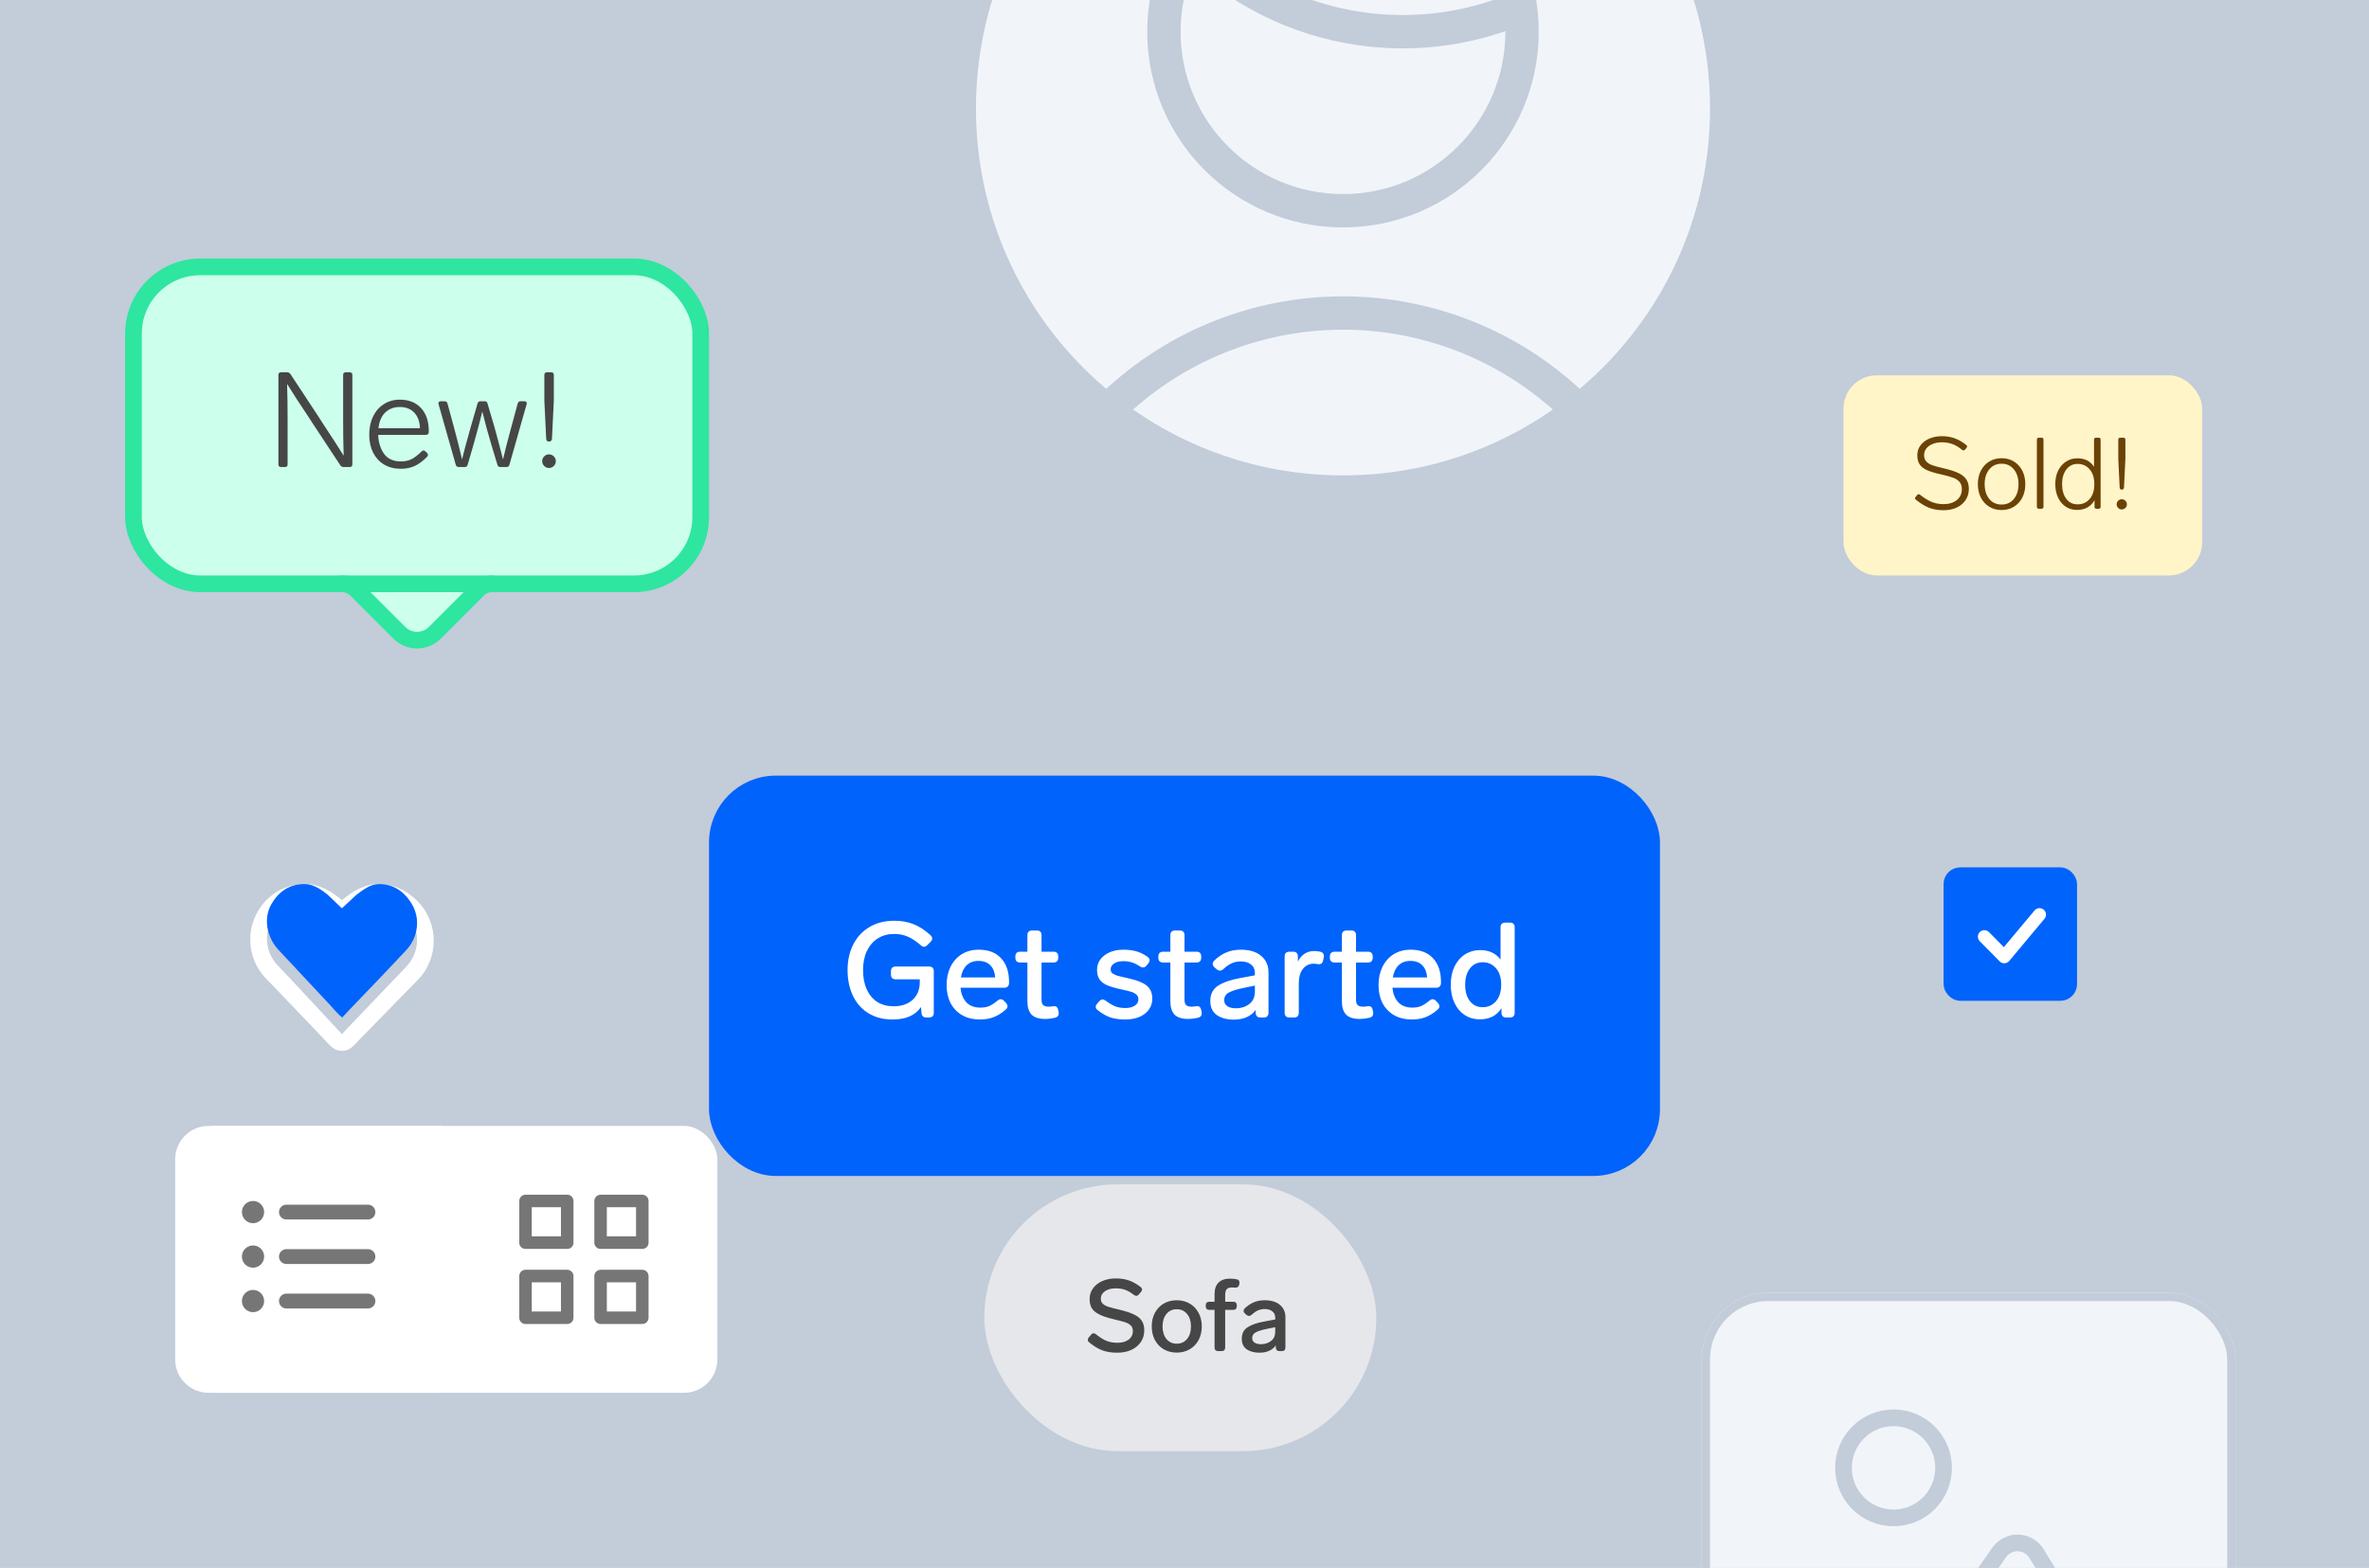 <svg width="284" height="188" viewBox="0 0 284 188" fill="none" xmlns="http://www.w3.org/2000/svg">
<g clip-path="url(#clip0_852_12850)">
<rect width="284" height="188" fill="#C3CCD9"/>
<g filter="url(#filter0_dd_852_12850)">
<rect x="86" y="71" width="112" height="46" rx="7" fill="#0063FB"/>
<path d="M107.368 94.424C107.197 94.424 107.059 94.376 106.952 94.28C106.856 94.173 106.808 94.035 106.808 93.864V93.448C106.808 93.267 106.856 93.128 106.952 93.032C107.059 92.936 107.197 92.888 107.368 92.888H111.384C111.565 92.888 111.704 92.936 111.8 93.032C111.896 93.128 111.944 93.267 111.944 93.448V98.44C111.944 98.611 111.896 98.749 111.8 98.856C111.704 98.952 111.565 99 111.384 99H111.048C110.696 99 110.504 98.824 110.472 98.472L110.408 97.752C109.725 98.744 108.595 99.24 107.016 99.24C105.885 99.24 104.915 98.989 104.104 98.488C103.293 97.987 102.675 97.288 102.248 96.392C101.821 95.496 101.608 94.467 101.608 93.304C101.608 92.173 101.832 91.16 102.28 90.264C102.728 89.368 103.373 88.669 104.216 88.168C105.059 87.656 106.056 87.4 107.208 87.4C108.072 87.4 108.845 87.539 109.528 87.816C110.211 88.083 110.883 88.52 111.544 89.128C111.683 89.256 111.752 89.389 111.752 89.528C111.752 89.667 111.688 89.8 111.56 89.928L111.176 90.312C111.037 90.451 110.904 90.52 110.776 90.52C110.637 90.52 110.504 90.456 110.376 90.328C109.821 89.848 109.304 89.507 108.824 89.304C108.344 89.091 107.8 88.984 107.192 88.984C106.456 88.984 105.805 89.16 105.24 89.512C104.685 89.864 104.248 90.365 103.928 91.016C103.619 91.667 103.464 92.435 103.464 93.32C103.464 94.216 103.613 94.989 103.912 95.64C104.211 96.291 104.632 96.792 105.176 97.144C105.731 97.485 106.381 97.656 107.128 97.656C108.077 97.656 108.835 97.4 109.4 96.888C109.976 96.365 110.264 95.656 110.264 94.76V94.424H107.368ZM119.577 96.984C119.716 96.867 119.849 96.808 119.977 96.808C120.105 96.808 120.238 96.877 120.377 97.016L120.601 97.256C120.718 97.395 120.777 97.528 120.777 97.656C120.777 97.795 120.708 97.928 120.569 98.056C120.078 98.483 119.588 98.787 119.097 98.968C118.617 99.149 118.084 99.24 117.497 99.24C116.676 99.24 115.961 99.069 115.353 98.728C114.756 98.387 114.292 97.907 113.961 97.288C113.641 96.659 113.481 95.933 113.481 95.112C113.481 94.301 113.636 93.576 113.945 92.936C114.265 92.285 114.713 91.779 115.289 91.416C115.876 91.053 116.558 90.872 117.337 90.872C118.5 90.872 119.396 91.219 120.025 91.912C120.654 92.595 120.969 93.539 120.969 94.744V94.888C120.958 95.059 120.905 95.192 120.809 95.288C120.713 95.384 120.574 95.432 120.393 95.432H115.145C115.209 96.136 115.438 96.712 115.833 97.16C116.238 97.597 116.804 97.816 117.529 97.816C117.924 97.816 118.27 97.757 118.569 97.64C118.868 97.512 119.204 97.293 119.577 96.984ZM117.305 92.216C116.718 92.216 116.244 92.392 115.881 92.744C115.529 93.085 115.3 93.571 115.193 94.2H119.305C119.262 93.581 119.07 93.096 118.729 92.744C118.388 92.392 117.913 92.216 117.305 92.216ZM126.237 97.656C126.269 97.645 126.317 97.64 126.381 97.64C126.648 97.64 126.808 97.795 126.861 98.104L126.909 98.36C126.92 98.392 126.925 98.445 126.925 98.52C126.925 98.787 126.776 98.957 126.477 99.032C126.05 99.128 125.661 99.176 125.309 99.176C124.552 99.176 124.002 99 123.661 98.648C123.33 98.296 123.165 97.768 123.165 97.064V92.408H122.285C122.114 92.408 121.976 92.36 121.869 92.264C121.773 92.157 121.725 92.019 121.725 91.848V91.672C121.725 91.491 121.773 91.352 121.869 91.256C121.976 91.16 122.114 91.112 122.285 91.112H123.165V89.128C123.165 88.947 123.213 88.808 123.309 88.712C123.416 88.616 123.554 88.568 123.725 88.568H124.301C124.482 88.568 124.621 88.616 124.717 88.712C124.813 88.808 124.861 88.947 124.861 89.128V91.112H126.301C126.482 91.112 126.621 91.16 126.717 91.256C126.813 91.352 126.861 91.491 126.861 91.672V91.848C126.861 92.019 126.813 92.157 126.717 92.264C126.621 92.36 126.482 92.408 126.301 92.408H124.861V96.856C124.861 97.165 124.925 97.384 125.053 97.512C125.192 97.64 125.41 97.704 125.709 97.704C125.837 97.704 126.013 97.688 126.237 97.656ZM134.875 99.24C134.225 99.24 133.643 99.16 133.131 99C132.63 98.829 132.118 98.536 131.595 98.12C131.435 98.003 131.355 97.869 131.355 97.72C131.355 97.603 131.414 97.475 131.531 97.336L131.771 97.064C131.899 96.915 132.038 96.84 132.187 96.84C132.305 96.84 132.433 96.893 132.571 97C133.019 97.331 133.414 97.56 133.755 97.688C134.097 97.805 134.481 97.864 134.907 97.864C135.366 97.864 135.739 97.773 136.027 97.592C136.326 97.4 136.475 97.144 136.475 96.824C136.475 96.579 136.39 96.387 136.219 96.248C136.059 96.099 135.846 95.987 135.579 95.912C135.313 95.827 134.918 95.731 134.395 95.624C133.659 95.464 133.083 95.293 132.667 95.112C132.262 94.92 131.969 94.68 131.787 94.392C131.606 94.104 131.515 93.736 131.515 93.288C131.515 92.829 131.643 92.419 131.899 92.056C132.166 91.693 132.534 91.405 133.003 91.192C133.483 90.979 134.043 90.872 134.683 90.872C135.259 90.872 135.771 90.936 136.219 91.064C136.678 91.192 137.126 91.411 137.563 91.72C137.734 91.848 137.819 91.992 137.819 92.152C137.819 92.259 137.766 92.381 137.659 92.52L137.451 92.776C137.334 92.925 137.19 93 137.019 93C136.891 93 136.769 92.957 136.651 92.872C136.299 92.637 135.974 92.477 135.675 92.392C135.377 92.296 135.041 92.248 134.667 92.248C134.209 92.248 133.841 92.339 133.563 92.52C133.286 92.701 133.147 92.936 133.147 93.224C133.147 93.416 133.211 93.571 133.339 93.688C133.478 93.795 133.67 93.891 133.915 93.976C134.171 94.051 134.571 94.147 135.115 94.264C135.851 94.424 136.433 94.605 136.859 94.808C137.297 95 137.617 95.251 137.819 95.56C138.033 95.859 138.139 96.248 138.139 96.728C138.139 97.475 137.841 98.083 137.243 98.552C136.657 99.011 135.867 99.24 134.875 99.24ZM143.378 97.656C143.41 97.645 143.458 97.64 143.522 97.64C143.788 97.64 143.948 97.795 144.002 98.104L144.05 98.36C144.06 98.392 144.066 98.445 144.066 98.52C144.066 98.787 143.916 98.957 143.618 99.032C143.191 99.128 142.802 99.176 142.45 99.176C141.692 99.176 141.143 99 140.802 98.648C140.471 98.296 140.306 97.768 140.306 97.064V92.408H139.426C139.255 92.408 139.116 92.36 139.01 92.264C138.914 92.157 138.866 92.019 138.866 91.848V91.672C138.866 91.491 138.914 91.352 139.01 91.256C139.116 91.16 139.255 91.112 139.426 91.112H140.306V89.128C140.306 88.947 140.354 88.808 140.45 88.712C140.556 88.616 140.695 88.568 140.866 88.568H141.442C141.623 88.568 141.762 88.616 141.858 88.712C141.954 88.808 142.002 88.947 142.002 89.128V91.112H143.442C143.623 91.112 143.762 91.16 143.858 91.256C143.954 91.352 144.002 91.491 144.002 91.672V91.848C144.002 92.019 143.954 92.157 143.858 92.264C143.762 92.36 143.623 92.408 143.442 92.408H142.002V96.856C142.002 97.165 142.066 97.384 142.194 97.512C142.332 97.64 142.551 97.704 142.85 97.704C142.978 97.704 143.154 97.688 143.378 97.656ZM148.742 90.872C149.808 90.872 150.63 91.123 151.206 91.624C151.782 92.115 152.07 92.771 152.07 93.592V98.44C152.07 98.611 152.022 98.749 151.926 98.856C151.83 98.952 151.691 99 151.51 99H151.094C150.923 99 150.784 98.952 150.678 98.856C150.582 98.749 150.534 98.611 150.534 98.44V98.088C150.278 98.461 149.926 98.749 149.478 98.952C149.03 99.155 148.507 99.256 147.91 99.256C147.088 99.256 146.411 99.075 145.878 98.712C145.355 98.339 145.094 97.779 145.094 97.032C145.094 96.2 145.403 95.587 146.022 95.192C146.651 94.787 147.52 94.483 148.63 94.28L150.438 93.944V93.656C150.438 93.219 150.283 92.883 149.974 92.648C149.675 92.403 149.275 92.28 148.774 92.28C148.347 92.28 147.974 92.355 147.654 92.504C147.344 92.643 147.008 92.877 146.646 93.208C146.507 93.325 146.374 93.384 146.246 93.384C146.118 93.384 145.984 93.325 145.846 93.208L145.59 92.984C145.451 92.856 145.382 92.717 145.382 92.568C145.382 92.429 145.446 92.296 145.574 92.168C146.032 91.731 146.518 91.405 147.03 91.192C147.542 90.979 148.112 90.872 148.742 90.872ZM148.15 97.896C148.79 97.896 149.328 97.725 149.766 97.384C150.214 97.043 150.438 96.552 150.438 95.912V95.176L149.046 95.464C148.267 95.624 147.691 95.805 147.318 96.008C146.944 96.211 146.758 96.52 146.758 96.936C146.758 97.235 146.88 97.469 147.126 97.64C147.371 97.811 147.712 97.896 148.15 97.896ZM157.559 91.032C157.794 91.032 158.034 91.059 158.279 91.112C158.567 91.176 158.711 91.347 158.711 91.624C158.711 91.699 158.706 91.752 158.695 91.784L158.615 92.168C158.551 92.467 158.391 92.616 158.135 92.616L157.991 92.6C157.799 92.568 157.629 92.552 157.479 92.552C156.946 92.552 156.514 92.765 156.183 93.192C155.863 93.608 155.703 94.189 155.703 94.936V98.44C155.703 98.611 155.655 98.749 155.559 98.856C155.463 98.952 155.325 99 155.143 99H154.567C154.397 99 154.258 98.952 154.151 98.856C154.055 98.749 154.007 98.611 154.007 98.44V91.672C154.007 91.491 154.055 91.352 154.151 91.256C154.258 91.16 154.397 91.112 154.567 91.112H155.031C155.213 91.112 155.351 91.16 155.447 91.256C155.543 91.352 155.591 91.491 155.591 91.672V92.296C155.783 91.901 156.045 91.592 156.375 91.368C156.706 91.144 157.101 91.032 157.559 91.032ZM163.94 97.656C163.972 97.645 164.02 97.64 164.084 97.64C164.351 97.64 164.511 97.795 164.564 98.104L164.612 98.36C164.623 98.392 164.628 98.445 164.628 98.52C164.628 98.787 164.479 98.957 164.18 99.032C163.754 99.128 163.364 99.176 163.012 99.176C162.255 99.176 161.706 99 161.364 98.648C161.034 98.296 160.868 97.768 160.868 97.064V92.408H159.988C159.818 92.408 159.679 92.36 159.572 92.264C159.476 92.157 159.428 92.019 159.428 91.848V91.672C159.428 91.491 159.476 91.352 159.572 91.256C159.679 91.16 159.818 91.112 159.988 91.112H160.868V89.128C160.868 88.947 160.916 88.808 161.012 88.712C161.119 88.616 161.258 88.568 161.428 88.568H162.004C162.186 88.568 162.324 88.616 162.42 88.712C162.516 88.808 162.564 88.947 162.564 89.128V91.112H164.004C164.186 91.112 164.324 91.16 164.42 91.256C164.516 91.352 164.564 91.491 164.564 91.672V91.848C164.564 92.019 164.516 92.157 164.42 92.264C164.324 92.36 164.186 92.408 164.004 92.408H162.564V96.856C162.564 97.165 162.628 97.384 162.756 97.512C162.895 97.64 163.114 97.704 163.412 97.704C163.54 97.704 163.716 97.688 163.94 97.656ZM171.358 96.984C171.497 96.867 171.63 96.808 171.758 96.808C171.886 96.808 172.02 96.877 172.158 97.016L172.382 97.256C172.5 97.395 172.558 97.528 172.558 97.656C172.558 97.795 172.489 97.928 172.35 98.056C171.86 98.483 171.369 98.787 170.878 98.968C170.398 99.149 169.865 99.24 169.278 99.24C168.457 99.24 167.742 99.069 167.134 98.728C166.537 98.387 166.073 97.907 165.742 97.288C165.422 96.659 165.262 95.933 165.262 95.112C165.262 94.301 165.417 93.576 165.726 92.936C166.046 92.285 166.494 91.779 167.07 91.416C167.657 91.053 168.34 90.872 169.118 90.872C170.281 90.872 171.177 91.219 171.806 91.912C172.436 92.595 172.75 93.539 172.75 94.744V94.888C172.74 95.059 172.686 95.192 172.59 95.288C172.494 95.384 172.356 95.432 172.174 95.432H166.926C166.99 96.136 167.22 96.712 167.614 97.16C168.02 97.597 168.585 97.816 169.31 97.816C169.705 97.816 170.052 97.757 170.35 97.64C170.649 97.512 170.985 97.293 171.358 96.984ZM169.086 92.216C168.5 92.216 168.025 92.392 167.662 92.744C167.31 93.085 167.081 93.571 166.974 94.2H171.086C171.044 93.581 170.852 93.096 170.51 92.744C170.169 92.392 169.694 92.216 169.086 92.216ZM179.887 88.184C179.887 88.003 179.935 87.864 180.031 87.768C180.138 87.672 180.277 87.624 180.447 87.624H181.023C181.205 87.624 181.343 87.672 181.439 87.768C181.535 87.864 181.583 88.003 181.583 88.184V98.44C181.583 98.611 181.535 98.749 181.439 98.856C181.343 98.952 181.205 99 181.023 99H180.559C180.389 99 180.25 98.952 180.143 98.856C180.047 98.749 179.999 98.611 179.999 98.44V97.88C179.445 98.776 178.575 99.224 177.391 99.224C176.73 99.224 176.133 99.053 175.599 98.712C175.077 98.371 174.666 97.885 174.367 97.256C174.069 96.627 173.919 95.896 173.919 95.064C173.919 94.243 174.069 93.517 174.367 92.888C174.677 92.259 175.098 91.773 175.631 91.432C176.165 91.091 176.762 90.92 177.423 90.92C178.511 90.92 179.333 91.299 179.887 92.056V88.184ZM177.743 97.768C178.394 97.768 178.927 97.528 179.343 97.048C179.759 96.557 179.967 95.896 179.967 95.064C179.967 94.232 179.759 93.576 179.343 93.096C178.927 92.616 178.394 92.376 177.743 92.376C177.114 92.376 176.607 92.621 176.223 93.112C175.839 93.603 175.647 94.253 175.647 95.064C175.647 95.885 175.834 96.541 176.207 97.032C176.591 97.523 177.103 97.768 177.743 97.768Z" fill="white"/>
<rect x="86" y="71" width="112" height="46" rx="7" stroke="#0063FB" stroke-width="2"/>
</g>
<g filter="url(#filter1_dd_852_12850)">
<rect x="16" y="16" width="68" height="38.002" rx="8" fill="#CCFFEC"/>
<path d="M41.136 28.96C41.136 28.747 41.243 28.64 41.456 28.64H41.92C42.133 28.64 42.24 28.747 42.24 28.96V39.68C42.24 39.893 42.133 40 41.92 40H41.2C41.029 40 40.896 39.931 40.8 39.792L37.36 34.576L37.168 34.272C35.888 32.352 34.971 30.939 34.416 30.032C34.459 31.28 34.48 32.72 34.48 34.352V39.68C34.48 39.893 34.373 40 34.16 40H33.696C33.483 40 33.376 39.893 33.376 39.68V28.96C33.376 28.747 33.483 28.64 33.696 28.64H34.416C34.587 28.64 34.72 28.709 34.816 28.848L38.24 34.048L38.848 34.992C39.925 36.624 40.709 37.84 41.2 38.64C41.157 37.371 41.136 35.925 41.136 34.304V28.96ZM50.537 38.128C50.612 38.053 50.692 38.016 50.777 38.016C50.852 38.016 50.921 38.048 50.985 38.112L51.193 38.304C51.268 38.379 51.305 38.459 51.305 38.544C51.305 38.608 51.273 38.683 51.209 38.768C50.687 39.291 50.18 39.664 49.689 39.888C49.199 40.101 48.649 40.208 48.041 40.208C47.273 40.208 46.607 40.037 46.041 39.696C45.476 39.355 45.039 38.88 44.729 38.272C44.42 37.653 44.265 36.939 44.265 36.128C44.265 35.307 44.415 34.581 44.713 33.952C45.023 33.312 45.455 32.816 46.009 32.464C46.564 32.101 47.204 31.92 47.929 31.92C49.007 31.92 49.855 32.256 50.473 32.928C51.092 33.6 51.401 34.507 51.401 35.648V35.84C51.391 35.936 51.353 36.011 51.289 36.064C51.236 36.117 51.161 36.144 51.065 36.144H45.337C45.369 37.04 45.604 37.797 46.041 38.416C46.489 39.024 47.156 39.328 48.041 39.328C48.521 39.328 48.943 39.243 49.305 39.072C49.679 38.891 50.089 38.576 50.537 38.128ZM47.929 32.8C47.225 32.8 46.644 33.019 46.185 33.456C45.737 33.883 45.465 34.512 45.369 35.344H50.345C50.324 34.565 50.1 33.947 49.673 33.488C49.247 33.029 48.665 32.8 47.929 32.8ZM62.062 32.384C62.105 32.203 62.227 32.112 62.43 32.112H62.862C62.98 32.112 63.059 32.144 63.102 32.208C63.156 32.272 63.166 32.357 63.134 32.464L61.07 39.728C61.028 39.909 60.905 40 60.702 40H59.982C59.801 40 59.684 39.909 59.63 39.728L58.894 37.28C58.51 36 58.153 34.688 57.822 33.344C57.502 34.645 57.15 35.968 56.766 37.312L56.062 39.728C56.02 39.909 55.897 40 55.694 40H55.006C54.803 40 54.681 39.909 54.638 39.728L52.574 32.464C52.563 32.443 52.558 32.405 52.558 32.352C52.558 32.277 52.585 32.219 52.638 32.176C52.691 32.133 52.761 32.112 52.846 32.112H53.278C53.481 32.112 53.603 32.203 53.646 32.384L54.414 35.216C54.766 36.507 55.092 37.792 55.39 39.072C55.625 38.123 55.971 36.837 56.43 35.216L57.246 32.384C57.289 32.203 57.411 32.112 57.614 32.112H58.094C58.286 32.112 58.404 32.203 58.446 32.384L59.278 35.216C59.641 36.528 59.982 37.819 60.302 39.088C60.547 38.021 60.878 36.731 61.294 35.216L62.062 32.384ZM65.817 36.944C65.721 36.944 65.641 36.917 65.577 36.864C65.524 36.811 65.492 36.736 65.481 36.64L65.257 32.032V28.96C65.257 28.747 65.364 28.64 65.577 28.64H66.073C66.286 28.64 66.393 28.747 66.393 28.96V32.032L66.169 36.64C66.158 36.736 66.121 36.811 66.057 36.864C66.004 36.917 65.929 36.944 65.833 36.944H65.817ZM65.801 40.112C65.588 40.112 65.401 40.032 65.241 39.872C65.081 39.712 65.001 39.52 65.001 39.296C65.001 39.072 65.081 38.88 65.241 38.72C65.401 38.56 65.588 38.48 65.801 38.48C66.036 38.48 66.233 38.56 66.393 38.72C66.553 38.88 66.633 39.072 66.633 39.296C66.633 39.52 66.553 39.712 66.393 39.872C66.233 40.032 66.036 40.112 65.801 40.112Z" fill="#464646"/>
<path d="M48.586 59.586L42.879 53.879C42.316 53.316 41.553 53 40.757 53H59.243C58.447 53 57.684 53.316 57.121 53.879L51.414 59.586C50.633 60.367 49.367 60.367 48.586 59.586Z" fill="#CCFFEC"/>
<path d="M41 54V54C41.64 54 42.254 54.254 42.707 54.707L47.879 59.879C49.05 61.05 50.95 61.05 52.121 59.879L57.293 54.707C57.746 54.254 58.36 54 59 54V54" stroke="#2EE69F" stroke-width="2" stroke-linecap="round"/>
<rect x="16" y="16" width="68" height="38.002" rx="8" stroke="#2EE69F" stroke-width="2"/>
</g>
<g filter="url(#filter2_dd_852_12850)">
<circle opacity="0.4" cx="161" cy="7" r="47" fill="#F6F8FB"/>
<path d="M142.502 -13.101C145.825 -9.653 149.81 -6.91 154.218 -5.037C158.626 -3.164 163.366 -2.199 168.156 -2.2C173.006 -2.199 177.806 -3.186 182.262 -5.103" fill="#F1F5F9"/>
<path d="M161 19.267C172.856 19.267 182.467 9.656 182.467 -2.2C182.467 -14.056 172.856 -23.667 161 -23.667C149.144 -23.667 139.533 -14.056 139.533 -2.2C139.533 9.656 149.144 19.267 161 19.267Z" fill="#F1F5F9"/>
<path d="M189.266 43.293C185.563 39.566 181.159 36.608 176.308 34.59C171.457 32.572 166.254 31.533 161 31.533C155.746 31.533 150.543 32.572 145.692 34.59C140.841 36.608 136.437 39.566 132.734 43.293" fill="#F1F5F9"/>
<path d="M161 53C186.405 53 207 32.405 207 7C207 -18.405 186.405 -39 161 -39C135.595 -39 115 -18.405 115 7C115 32.405 135.595 53 161 53Z" fill="#F1F5F9"/>
<path d="M142.502 -13.101C145.825 -9.653 149.81 -6.91 154.218 -5.037C158.626 -3.164 163.366 -2.199 168.156 -2.2C173.006 -2.199 177.806 -3.186 182.262 -5.103M189.266 43.293C185.563 39.566 181.159 36.608 176.308 34.59C171.457 32.572 166.254 31.533 161 31.533C155.746 31.533 150.543 32.572 145.692 34.59C140.841 36.608 136.437 39.566 132.734 43.293M182.467 -2.2C182.467 9.656 172.856 19.267 161 19.267C149.144 19.267 139.533 9.656 139.533 -2.2C139.533 -14.056 149.144 -23.667 161 -23.667C172.856 -23.667 182.467 -14.056 182.467 -2.2ZM207 7C207 32.405 186.405 53 161 53C135.595 53 115 32.405 115 7C115 -18.405 135.595 -39 161 -39C186.405 -39 207 -18.405 207 7Z" stroke="#C3CCD9" stroke-width="4" stroke-linecap="round" stroke-linejoin="round"/>
</g>
<g filter="url(#filter3_dd_852_12850)">
<rect x="204" y="132" width="64" height="64" rx="8" fill="#F1F5F9"/>
<path d="M227 159C230.314 159 233 156.314 233 153C233 149.686 230.314 147 227 147C223.686 147 221 149.686 221 153C221 156.314 223.686 159 227 159Z" stroke="#C3CCD9" stroke-width="2" stroke-linecap="round" stroke-linejoin="round"/>
<path d="M255 181L244.092 163.201C243.85 162.836 243.523 162.536 243.139 162.327C242.755 162.117 242.326 162.005 241.889 162C241.453 161.995 241.021 162.097 240.632 162.298C240.244 162.498 239.91 162.791 239.66 163.151L232.522 173.383L228.097 169.823C227.807 169.589 227.471 169.419 227.111 169.322C226.752 169.226 226.376 169.206 226.008 169.263C225.641 169.321 225.289 169.454 224.975 169.655C224.662 169.857 224.393 170.121 224.187 170.432L217 181" stroke="#C3CCD9" stroke-width="2" stroke-linecap="round" stroke-linejoin="round"/>
<rect x="204.5" y="132.5" width="63" height="63" rx="7.5" stroke="#C3CCD9"/>
</g>
<g filter="url(#filter4_dd_852_12850)">
<g filter="url(#filter5_dd_852_12850)">
<path fill-rule="evenodd" clip-rule="evenodd" d="M40.992 89.935C39.548 88.717 38.115 88.006 36.683 88.006C34.858 88.006 33.302 88.587 32.042 89.82C29.319 92.482 29.319 96.823 32.042 99.486C32.294 99.732 33.543 101.034 35.439 103.023C36.193 103.814 36.999 104.66 37.804 105.507L38.583 106.326L38.878 106.636C38.94 106.698 38.982 106.742 39.042 106.808L39.048 106.815C39.135 106.91 39.193 106.973 39.239 107.023C39.835 107.666 40.26 107.983 40.993 108C41.705 108 42.139 107.679 42.746 107.023C42.792 106.973 42.85 106.91 42.935 106.816L42.942 106.808C43.003 106.742 43.044 106.698 43.077 106.666C43.127 106.615 43.166 106.575 43.205 106.536C43.349 106.388 43.493 106.241 44.17 105.548L46.535 103.127C48.56 101.055 49.939 99.645 49.963 99.62C52.68 96.963 52.68 92.622 49.957 89.96C48.619 88.651 47.084 88 45.278 88C43.877 88 42.394 88.74 40.992 89.935ZM41.068 105.918C41.041 105.948 41.016 105.975 40.992 106C40.969 105.975 40.943 105.947 40.916 105.918C40.878 105.875 40.829 105.82 40.737 105.717L40.721 105.699C40.631 105.599 40.562 105.525 40.491 105.454C40.489 105.452 40.487 105.449 40.485 105.447C40.464 105.423 40.443 105.401 40.216 105.156L39.408 104.288C38.573 103.39 37.737 102.492 36.935 101.633C34.943 99.497 33.669 98.139 33.376 97.845C31.542 96.011 31.542 93.065 33.375 91.232C34.213 90.394 35.228 90.006 36.526 90.006C37.516 90.006 38.804 90.781 40.177 92.135L41.013 92.96L41.837 92.121C43.117 90.818 44.476 90 45.434 90C46.678 90 47.678 90.433 48.625 91.381C50.458 93.213 50.458 96.16 48.625 97.994C48.578 98.041 47.342 99.334 45.039 101.743L42.588 104.307L41.474 105.473C41.421 105.526 41.352 105.6 41.263 105.7L41.245 105.719C41.155 105.821 41.106 105.876 41.068 105.918Z" fill="white"/>
</g>
<path fill-rule="evenodd" clip-rule="evenodd" d="M41.242 105.777C41.322 105.694 41.819 105.152 42 104.96C42.643 104.282 44.656 102.197 44.956 101.881C44.599 102.257 48.346 98.325 48.769 97.851C50.145 96.312 50.378 94.149 49.415 92.474C48.403 90.712 46.955 90 45.49 90C44.645 90 44.023 90.294 42.694 91.321L40.988 92.909L40.312 92.262L39.363 91.351C38.182 90.347 37.292 90 36.509 90C35.913 90 35.43 90.063 34.833 90.302C33.925 90.664 33.133 91.345 32.506 92.464C31.58 94.117 31.964 96.324 33.342 97.846C33.325 97.828 35.403 100.036 36.738 101.479C37.076 101.844 37.263 102.043 38.177 103.016L38.192 103.032C38.807 103.687 39.163 104.067 39.499 104.431C39.536 104.471 40.098 105.104 40.295 105.314C40.407 105.434 40.512 105.542 40.611 105.64C40.767 105.793 40.904 105.915 41.016 106C41.072 105.951 41.146 105.879 41.242 105.777Z" fill="#0063FB"/>
</g>
<g filter="url(#filter6_dd_852_12850)">
<rect x="233.5" y="88.5" width="15" height="15" rx="1.5" fill="#0063FB" stroke="#0063FB"/>
<path d="M240.226 97.567L243.903 93.168C244.179 92.838 244.669 92.794 244.999 93.07C245.329 93.345 245.372 93.836 245.097 94.165L240.871 99.221C240.577 99.573 240.044 99.595 239.721 99.269L237.336 96.856C237.034 96.55 237.037 96.058 237.342 95.756C237.648 95.454 238.14 95.457 238.442 95.762L240.226 97.567Z" fill="white"/>
</g>
<g filter="url(#filter7_dd_852_12850)">
<rect x="22" y="133" width="64" height="32" rx="4" fill="white"/>
<g filter="url(#filter8_i_852_12850)">
<path d="M22 137C22 134.791 23.791 133 26 133H54V165H26C23.791 165 22 163.209 22 161V137Z" fill="white"/>
<path fill-rule="evenodd" clip-rule="evenodd" d="M35.333 142.444H45.111C45.347 142.444 45.573 142.538 45.74 142.705C45.906 142.871 46 143.098 46 143.333C46 143.569 45.906 143.795 45.74 143.962C45.573 144.129 45.347 144.222 45.111 144.222H35.333C35.098 144.222 34.871 144.129 34.705 143.962C34.538 143.795 34.444 143.569 34.444 143.333C34.444 143.098 34.538 142.871 34.705 142.705C34.871 142.538 35.098 142.444 35.333 142.444ZM35.333 147.778H45.111C45.347 147.778 45.573 147.871 45.74 148.038C45.906 148.205 46 148.431 46 148.667C46 148.902 45.906 149.129 45.74 149.295C45.573 149.462 45.347 149.556 45.111 149.556H35.333C35.098 149.556 34.871 149.462 34.705 149.295C34.538 149.129 34.444 148.902 34.444 148.667C34.444 148.431 34.538 148.205 34.705 148.038C34.871 147.871 35.098 147.778 35.333 147.778ZM35.333 153.111H45.111C45.347 153.111 45.573 153.205 45.74 153.371C45.906 153.538 46 153.764 46 154C46 154.236 45.906 154.462 45.74 154.629C45.573 154.795 45.347 154.889 45.111 154.889H35.333C35.098 154.889 34.871 154.795 34.705 154.629C34.538 154.462 34.444 154.236 34.444 154C34.444 153.764 34.538 153.538 34.705 153.371C34.871 153.205 35.098 153.111 35.333 153.111ZM31.333 147.333C31.687 147.333 32.026 147.474 32.276 147.724C32.526 147.974 32.667 148.313 32.667 148.667C32.667 149.02 32.526 149.359 32.276 149.609C32.026 149.86 31.687 150 31.333 150C30.98 150 30.641 149.86 30.39 149.609C30.14 149.359 30 149.02 30 148.667C30 148.313 30.14 147.974 30.39 147.724C30.641 147.474 30.98 147.333 31.333 147.333ZM31.333 152.667C31.687 152.667 32.026 152.807 32.276 153.057C32.526 153.307 32.667 153.646 32.667 154C32.667 154.354 32.526 154.693 32.276 154.943C32.026 155.193 31.687 155.333 31.333 155.333C30.98 155.333 30.641 155.193 30.39 154.943C30.14 154.693 30 154.354 30 154C30 153.646 30.14 153.307 30.39 153.057C30.641 152.807 30.98 152.667 31.333 152.667ZM31.333 142C31.687 142 32.026 142.14 32.276 142.391C32.526 142.641 32.667 142.98 32.667 143.333C32.667 143.687 32.526 144.026 32.276 144.276C32.026 144.526 31.687 144.667 31.333 144.667C30.98 144.667 30.641 144.526 30.39 144.276C30.14 144.026 30 143.687 30 143.333C30 142.98 30.14 142.641 30.39 142.391C30.641 142.14 30.98 142 31.333 142Z" fill="#767676"/>
</g>
<path d="M68 142H63V147H68V142Z" stroke="#767676" stroke-width="1.5" stroke-linecap="round" stroke-linejoin="round"/>
<path d="M68 151H63V156H68V151Z" stroke="#767676" stroke-width="1.5" stroke-linecap="round" stroke-linejoin="round"/>
<path d="M77 142H72V147H77V142Z" stroke="#767676" stroke-width="1.5" stroke-linecap="round" stroke-linejoin="round"/>
<path d="M77 151H72V156H77V151Z" stroke="#767676" stroke-width="1.5" stroke-linecap="round" stroke-linejoin="round"/>
</g>
<g filter="url(#filter9_dd_852_12850)">
<rect x="221" y="39" width="43" height="24" rx="4" fill="#FFF5C8"/>
<path d="M232.993 55.18C232.361 55.18 231.789 55.084 231.277 54.892C230.773 54.692 230.241 54.368 229.681 53.92C229.609 53.856 229.573 53.796 229.573 53.74C229.573 53.692 229.597 53.64 229.645 53.584L229.837 53.356C229.877 53.292 229.937 53.26 230.017 53.26C230.081 53.26 230.133 53.28 230.173 53.32C230.741 53.76 231.237 54.06 231.661 54.22C232.085 54.372 232.529 54.448 232.993 54.448C233.641 54.448 234.169 54.288 234.577 53.968C234.985 53.64 235.189 53.196 235.189 52.636C235.189 52.276 235.093 51.988 234.901 51.772C234.709 51.556 234.445 51.388 234.109 51.268C233.781 51.148 233.313 51.02 232.705 50.884C231.977 50.724 231.409 50.552 231.001 50.368C230.601 50.184 230.309 49.952 230.125 49.672C229.941 49.392 229.849 49.032 229.849 48.592C229.849 48.128 229.981 47.724 230.245 47.38C230.517 47.028 230.877 46.76 231.325 46.576C231.773 46.392 232.257 46.3 232.777 46.3C233.345 46.3 233.861 46.384 234.325 46.552C234.797 46.72 235.261 46.988 235.717 47.356C235.789 47.404 235.825 47.46 235.825 47.524C235.825 47.572 235.801 47.628 235.753 47.692L235.573 47.908C235.533 47.972 235.473 48.004 235.393 48.004C235.329 48.004 235.273 47.984 235.225 47.944C234.817 47.608 234.421 47.372 234.037 47.236C233.661 47.1 233.245 47.032 232.789 47.032C232.373 47.032 232.005 47.1 231.685 47.236C231.365 47.364 231.113 47.544 230.929 47.776C230.753 48.008 230.665 48.272 230.665 48.568C230.665 48.888 230.753 49.144 230.929 49.336C231.113 49.528 231.365 49.68 231.685 49.792C232.013 49.904 232.489 50.032 233.113 50.176C233.833 50.344 234.401 50.532 234.817 50.74C235.241 50.948 235.549 51.204 235.741 51.508C235.933 51.804 236.029 52.172 236.029 52.612C236.029 53.124 235.897 53.576 235.633 53.968C235.377 54.352 235.017 54.652 234.553 54.868C234.089 55.076 233.569 55.18 232.993 55.18ZM239.953 55.156C239.401 55.156 238.909 55.024 238.477 54.76C238.045 54.496 237.709 54.132 237.469 53.668C237.229 53.196 237.109 52.656 237.109 52.048C237.109 51.44 237.229 50.904 237.469 50.44C237.709 49.968 238.045 49.6 238.477 49.336C238.909 49.072 239.401 48.94 239.953 48.94C240.505 48.94 240.997 49.072 241.429 49.336C241.861 49.6 242.197 49.968 242.437 50.44C242.677 50.904 242.797 51.44 242.797 52.048C242.797 52.656 242.677 53.196 242.437 53.668C242.197 54.132 241.861 54.496 241.429 54.76C240.997 55.024 240.505 55.156 239.953 55.156ZM239.953 54.496C240.569 54.496 241.061 54.272 241.429 53.824C241.797 53.368 241.981 52.776 241.981 52.048C241.981 51.32 241.797 50.732 241.429 50.284C241.061 49.828 240.569 49.6 239.953 49.6C239.337 49.6 238.845 49.828 238.477 50.284C238.109 50.732 237.925 51.32 237.925 52.048C237.925 52.776 238.109 53.368 238.477 53.824C238.845 54.272 239.337 54.496 239.953 54.496ZM244.425 55C244.265 55 244.185 54.92 244.185 54.76V46.72C244.185 46.56 244.265 46.48 244.425 46.48H244.737C244.897 46.48 244.977 46.56 244.977 46.72V54.76C244.977 54.92 244.897 55 244.737 55H244.425ZM251.035 46.72C251.035 46.56 251.115 46.48 251.275 46.48H251.587C251.747 46.48 251.827 46.56 251.827 46.72V54.76C251.827 54.92 251.747 55 251.587 55H251.335C251.175 55 251.095 54.92 251.095 54.76V53.98C250.879 54.356 250.595 54.644 250.243 54.844C249.891 55.044 249.475 55.144 248.995 55.144C248.491 55.144 248.043 55.016 247.651 54.76C247.259 54.496 246.951 54.132 246.727 53.668C246.503 53.196 246.391 52.656 246.391 52.048C246.391 51.44 246.503 50.904 246.727 50.44C246.959 49.968 247.275 49.604 247.675 49.348C248.075 49.084 248.523 48.952 249.019 48.952C249.931 48.952 250.603 49.292 251.035 49.972V46.72ZM249.055 54.472C249.655 54.472 250.139 54.26 250.507 53.836C250.883 53.404 251.071 52.808 251.071 52.048C251.071 51.296 250.883 50.704 250.507 50.272C250.139 49.84 249.655 49.624 249.055 49.624C248.503 49.624 248.055 49.848 247.711 50.296C247.375 50.744 247.207 51.328 247.207 52.048C247.207 52.776 247.375 53.364 247.711 53.812C248.047 54.252 248.495 54.472 249.055 54.472ZM254.363 52.708C254.291 52.708 254.231 52.688 254.183 52.648C254.143 52.608 254.119 52.552 254.111 52.48L253.943 49.024V46.72C253.943 46.56 254.023 46.48 254.183 46.48H254.555C254.715 46.48 254.795 46.56 254.795 46.72V49.024L254.627 52.48C254.619 52.552 254.591 52.608 254.543 52.648C254.503 52.688 254.447 52.708 254.375 52.708H254.363ZM254.351 55.084C254.191 55.084 254.051 55.024 253.931 54.904C253.811 54.784 253.751 54.64 253.751 54.472C253.751 54.304 253.811 54.16 253.931 54.04C254.051 53.92 254.191 53.86 254.351 53.86C254.527 53.86 254.675 53.92 254.795 54.04C254.915 54.16 254.975 54.304 254.975 54.472C254.975 54.64 254.915 54.784 254.795 54.904C254.675 55.024 254.527 55.084 254.351 55.084Z" fill="#6B4206"/>
</g>
<g filter="url(#filter10_dd_852_12850)">
<rect x="118" y="140" width="47" height="32" rx="16" fill="#E5E7EB"/>
<path d="M133.924 160.192C133.268 160.192 132.68 160.1 132.16 159.916C131.648 159.724 131.12 159.404 130.576 158.956C130.464 158.868 130.408 158.764 130.408 158.644C130.408 158.54 130.448 158.444 130.528 158.356L130.804 158.032C130.892 157.92 130.992 157.864 131.104 157.864C131.192 157.864 131.292 157.908 131.404 157.996C131.884 158.38 132.312 158.644 132.688 158.788C133.072 158.932 133.492 159.004 133.948 159.004C134.5 159.004 134.948 158.88 135.292 158.632C135.636 158.376 135.808 158.028 135.808 157.588C135.808 157.3 135.72 157.076 135.544 156.916C135.368 156.748 135.14 156.62 134.86 156.532C134.588 156.444 134.144 156.328 133.528 156.184C132.784 156.008 132.204 155.816 131.788 155.608C131.372 155.4 131.072 155.152 130.888 154.864C130.712 154.568 130.624 154.196 130.624 153.748C130.624 153.276 130.76 152.852 131.032 152.476C131.304 152.1 131.676 151.808 132.148 151.6C132.628 151.392 133.164 151.288 133.756 151.288C134.356 151.288 134.884 151.368 135.34 151.528C135.804 151.688 136.268 151.948 136.732 152.308C136.852 152.404 136.912 152.504 136.912 152.608C136.912 152.696 136.872 152.792 136.792 152.896L136.528 153.208C136.432 153.32 136.332 153.376 136.228 153.376C136.132 153.376 136.032 153.336 135.928 153.256C135.544 152.96 135.188 152.756 134.86 152.644C134.532 152.532 134.16 152.476 133.744 152.476C133.216 152.476 132.788 152.592 132.46 152.824C132.132 153.056 131.968 153.348 131.968 153.7C131.968 153.956 132.044 154.16 132.196 154.312C132.348 154.464 132.568 154.588 132.856 154.684C133.144 154.78 133.588 154.896 134.188 155.032C134.916 155.208 135.492 155.396 135.916 155.596C136.34 155.788 136.656 156.036 136.864 156.34C137.072 156.644 137.176 157.032 137.176 157.504C137.176 158.032 137.04 158.5 136.768 158.908C136.496 159.316 136.116 159.632 135.628 159.856C135.14 160.08 134.572 160.192 133.924 160.192ZM141.072 160.18C140.488 160.18 139.968 160.048 139.512 159.784C139.064 159.52 138.712 159.152 138.456 158.68C138.2 158.2 138.072 157.652 138.072 157.036C138.072 156.42 138.2 155.876 138.456 155.404C138.712 154.932 139.064 154.564 139.512 154.3C139.968 154.036 140.488 153.904 141.072 153.904C141.648 153.904 142.164 154.036 142.62 154.3C143.076 154.564 143.432 154.936 143.688 155.416C143.944 155.888 144.072 156.428 144.072 157.036C144.072 157.652 143.944 158.2 143.688 158.68C143.432 159.152 143.076 159.52 142.62 159.784C142.164 160.048 141.648 160.18 141.072 160.18ZM141.072 159.112C141.584 159.112 141.996 158.924 142.308 158.548C142.62 158.164 142.776 157.66 142.776 157.036C142.776 156.42 142.62 155.924 142.308 155.548C141.996 155.172 141.584 154.984 141.072 154.984C140.56 154.984 140.148 155.172 139.836 155.548C139.524 155.924 139.368 156.42 139.368 157.036C139.368 157.66 139.524 158.164 139.836 158.548C140.148 158.924 140.56 159.112 141.072 159.112ZM147.68 152.368C147.4 152.368 147.196 152.436 147.068 152.572C146.94 152.708 146.876 152.94 146.876 153.268V154.084H147.848C147.984 154.084 148.088 154.12 148.16 154.192C148.232 154.264 148.268 154.368 148.268 154.504V154.636C148.268 154.764 148.232 154.868 148.16 154.948C148.088 155.02 147.984 155.056 147.848 155.056H146.876V159.58C146.876 159.708 146.84 159.812 146.768 159.892C146.696 159.964 146.592 160 146.456 160H146.024C145.896 160 145.792 159.964 145.712 159.892C145.64 159.812 145.604 159.708 145.604 159.58V155.056H144.968C144.84 155.056 144.736 155.02 144.656 154.948C144.584 154.868 144.548 154.764 144.548 154.636V154.504C144.548 154.368 144.584 154.264 144.656 154.192C144.736 154.12 144.84 154.084 144.968 154.084H145.604V153.184C145.604 152.568 145.76 152.104 146.072 151.792C146.392 151.472 146.852 151.312 147.452 151.312C147.724 151.312 148 151.34 148.28 151.396C148.488 151.452 148.592 151.58 148.592 151.78C148.592 151.836 148.588 151.88 148.58 151.912L148.544 152.08C148.496 152.288 148.34 152.392 148.076 152.392L147.932 152.38C147.876 152.372 147.792 152.368 147.68 152.368ZM151.603 153.904C152.403 153.904 153.019 154.092 153.451 154.468C153.883 154.836 154.099 155.328 154.099 155.944V159.58C154.099 159.708 154.063 159.812 153.991 159.892C153.919 159.964 153.815 160 153.679 160H153.367C153.239 160 153.135 159.964 153.055 159.892C152.983 159.812 152.947 159.708 152.947 159.58V159.316C152.755 159.596 152.491 159.812 152.155 159.964C151.819 160.116 151.427 160.192 150.979 160.192C150.363 160.192 149.855 160.056 149.455 159.784C149.063 159.504 148.867 159.084 148.867 158.524C148.867 157.9 149.099 157.44 149.563 157.144C150.035 156.84 150.687 156.612 151.519 156.46L152.875 156.208V155.992C152.875 155.664 152.759 155.412 152.527 155.236C152.303 155.052 152.003 154.96 151.627 154.96C151.307 154.96 151.027 155.016 150.787 155.128C150.555 155.232 150.303 155.408 150.031 155.656C149.927 155.744 149.827 155.788 149.731 155.788C149.635 155.788 149.535 155.744 149.431 155.656L149.239 155.488C149.135 155.392 149.083 155.288 149.083 155.176C149.083 155.072 149.131 154.972 149.227 154.876C149.571 154.548 149.935 154.304 150.319 154.144C150.703 153.984 151.131 153.904 151.603 153.904ZM151.159 159.172C151.639 159.172 152.043 159.044 152.371 158.788C152.707 158.532 152.875 158.164 152.875 157.684V157.132L151.831 157.348C151.247 157.468 150.815 157.604 150.535 157.756C150.255 157.908 150.115 158.14 150.115 158.452C150.115 158.676 150.207 158.852 150.391 158.98C150.575 159.108 150.831 159.172 151.159 159.172Z" fill="#464646"/>
</g>
</g>
<defs>
<filter id="filter0_dd_852_12850" x="57" y="56" width="170" height="104" filterUnits="userSpaceOnUse" color-interpolation-filters="sRGB">
<feFlood flood-opacity="0" result="BackgroundImageFix"/>
<feColorMatrix in="SourceAlpha" type="matrix" values="0 0 0 0 0 0 0 0 0 0 0 0 0 0 0 0 0 0 127 0" result="hardAlpha"/>
<feOffset dy="14"/>
<feGaussianBlur stdDeviation="14"/>
<feColorMatrix type="matrix" values="0 0 0 0 0.273 0 0 0 0 0.273 0 0 0 0 0.273 0 0 0 0.25 0"/>
<feBlend mode="normal" in2="BackgroundImageFix" result="effect1_dropShadow_852_12850"/>
<feColorMatrix in="SourceAlpha" type="matrix" values="0 0 0 0 0 0 0 0 0 0 0 0 0 0 0 0 0 0 127 0" result="hardAlpha"/>
<feOffset dy="9"/>
<feGaussianBlur stdDeviation="6"/>
<feColorMatrix type="matrix" values="0 0 0 0 0.273 0 0 0 0 0.273 0 0 0 0 0.273 0 0 0 0.22 0"/>
<feBlend mode="normal" in2="effect1_dropShadow_852_12850" result="effect2_dropShadow_852_12850"/>
<feBlend mode="normal" in="SourceGraphic" in2="effect2_dropShadow_852_12850" result="shape"/>
</filter>
<filter id="filter1_dd_852_12850" x="-5" y="5" width="110" height="87" filterUnits="userSpaceOnUse" color-interpolation-filters="sRGB">
<feFlood flood-opacity="0" result="BackgroundImageFix"/>
<feColorMatrix in="SourceAlpha" type="matrix" values="0 0 0 0 0 0 0 0 0 0 0 0 0 0 0 0 0 0 127 0" result="hardAlpha"/>
<feOffset dy="10"/>
<feGaussianBlur stdDeviation="10"/>
<feColorMatrix type="matrix" values="0 0 0 0 0.273 0 0 0 0 0.273 0 0 0 0 0.273 0 0 0 0.19 0"/>
<feBlend mode="normal" in2="BackgroundImageFix" result="effect1_dropShadow_852_12850"/>
<feColorMatrix in="SourceAlpha" type="matrix" values="0 0 0 0 0 0 0 0 0 0 0 0 0 0 0 0 0 0 127 0" result="hardAlpha"/>
<feOffset dy="6"/>
<feGaussianBlur stdDeviation="4"/>
<feColorMatrix type="matrix" values="0 0 0 0 0.273 0 0 0 0 0.273 0 0 0 0 0.273 0 0 0 0.23 0"/>
<feBlend mode="normal" in2="effect1_dropShadow_852_12850" result="effect2_dropShadow_852_12850"/>
<feBlend mode="normal" in="SourceGraphic" in2="effect2_dropShadow_852_12850" result="shape"/>
</filter>
<filter id="filter2_dd_852_12850" x="105" y="-46" width="112" height="112" filterUnits="userSpaceOnUse" color-interpolation-filters="sRGB">
<feFlood flood-opacity="0" result="BackgroundImageFix"/>
<feColorMatrix in="SourceAlpha" type="matrix" values="0 0 0 0 0 0 0 0 0 0 0 0 0 0 0 0 0 0 127 0" result="hardAlpha"/>
<feOffset dy="3"/>
<feGaussianBlur stdDeviation="3"/>
<feColorMatrix type="matrix" values="0 0 0 0 0.273 0 0 0 0 0.273 0 0 0 0 0.273 0 0 0 0.16 0"/>
<feBlend mode="normal" in2="BackgroundImageFix" result="effect1_dropShadow_852_12850"/>
<feColorMatrix in="SourceAlpha" type="matrix" values="0 0 0 0 0 0 0 0 0 0 0 0 0 0 0 0 0 0 127 0" result="hardAlpha"/>
<feOffset dy="3"/>
<feGaussianBlur stdDeviation="4"/>
<feColorMatrix type="matrix" values="0 0 0 0 0.273 0 0 0 0 0.273 0 0 0 0 0.273 0 0 0 0.24 0"/>
<feBlend mode="normal" in2="effect1_dropShadow_852_12850" result="effect2_dropShadow_852_12850"/>
<feBlend mode="normal" in="SourceGraphic" in2="effect2_dropShadow_852_12850" result="shape"/>
</filter>
<filter id="filter3_dd_852_12850" x="176" y="118" width="120" height="120" filterUnits="userSpaceOnUse" color-interpolation-filters="sRGB">
<feFlood flood-opacity="0" result="BackgroundImageFix"/>
<feColorMatrix in="SourceAlpha" type="matrix" values="0 0 0 0 0 0 0 0 0 0 0 0 0 0 0 0 0 0 127 0" result="hardAlpha"/>
<feOffset dy="14"/>
<feGaussianBlur stdDeviation="14"/>
<feColorMatrix type="matrix" values="0 0 0 0 0.273 0 0 0 0 0.273 0 0 0 0 0.273 0 0 0 0.25 0"/>
<feBlend mode="normal" in2="BackgroundImageFix" result="effect1_dropShadow_852_12850"/>
<feColorMatrix in="SourceAlpha" type="matrix" values="0 0 0 0 0 0 0 0 0 0 0 0 0 0 0 0 0 0 127 0" result="hardAlpha"/>
<feOffset dy="9"/>
<feGaussianBlur stdDeviation="6"/>
<feColorMatrix type="matrix" values="0 0 0 0 0.273 0 0 0 0 0.273 0 0 0 0 0.273 0 0 0 0.22 0"/>
<feBlend mode="normal" in2="effect1_dropShadow_852_12850" result="effect2_dropShadow_852_12850"/>
<feBlend mode="normal" in="SourceGraphic" in2="effect2_dropShadow_852_12850" result="shape"/>
</filter>
<filter id="filter4_dd_852_12850" x="-1" y="65" width="84" height="84" filterUnits="userSpaceOnUse" color-interpolation-filters="sRGB">
<feFlood flood-opacity="0" result="BackgroundImageFix"/>
<feColorMatrix in="SourceAlpha" type="matrix" values="0 0 0 0 0 0 0 0 0 0 0 0 0 0 0 0 0 0 127 0" result="hardAlpha"/>
<feOffset dy="10"/>
<feGaussianBlur stdDeviation="10"/>
<feColorMatrix type="matrix" values="0 0 0 0 0.273 0 0 0 0 0.273 0 0 0 0 0.273 0 0 0 0.19 0"/>
<feBlend mode="normal" in2="BackgroundImageFix" result="effect1_dropShadow_852_12850"/>
<feColorMatrix in="SourceAlpha" type="matrix" values="0 0 0 0 0 0 0 0 0 0 0 0 0 0 0 0 0 0 127 0" result="hardAlpha"/>
<feOffset dy="6"/>
<feGaussianBlur stdDeviation="4"/>
<feColorMatrix type="matrix" values="0 0 0 0 0.273 0 0 0 0 0.273 0 0 0 0 0.273 0 0 0 0.23 0"/>
<feBlend mode="normal" in2="effect1_dropShadow_852_12850" result="effect2_dropShadow_852_12850"/>
<feBlend mode="normal" in="SourceGraphic" in2="effect2_dropShadow_852_12850" result="shape"/>
</filter>
<filter id="filter5_dd_852_12850" x="24" y="83" width="34" height="32" filterUnits="userSpaceOnUse" color-interpolation-filters="sRGB">
<feFlood flood-opacity="0" result="BackgroundImageFix"/>
<feColorMatrix in="SourceAlpha" type="matrix" values="0 0 0 0 0 0 0 0 0 0 0 0 0 0 0 0 0 0 127 0" result="hardAlpha"/>
<feOffset dy="1"/>
<feGaussianBlur stdDeviation="0.5"/>
<feColorMatrix type="matrix" values="0 0 0 0 0.273 0 0 0 0 0.273 0 0 0 0 0.273 0 0 0 0.24 0"/>
<feBlend mode="normal" in2="BackgroundImageFix" result="effect1_dropShadow_852_12850"/>
<feColorMatrix in="SourceAlpha" type="matrix" values="0 0 0 0 0 0 0 0 0 0 0 0 0 0 0 0 0 0 127 0" result="hardAlpha"/>
<feOffset dy="1"/>
<feGaussianBlur stdDeviation="3"/>
<feColorMatrix type="matrix" values="0 0 0 0 0.273 0 0 0 0 0.273 0 0 0 0 0.273 0 0 0 0.16 0"/>
<feBlend mode="normal" in2="effect1_dropShadow_852_12850" result="effect2_dropShadow_852_12850"/>
<feBlend mode="normal" in="SourceGraphic" in2="effect2_dropShadow_852_12850" result="shape"/>
</filter>
<filter id="filter6_dd_852_12850" x="213" y="76" width="56" height="62" filterUnits="userSpaceOnUse" color-interpolation-filters="sRGB">
<feFlood flood-opacity="0" result="BackgroundImageFix"/>
<feColorMatrix in="SourceAlpha" type="matrix" values="0 0 0 0 0 0 0 0 0 0 0 0 0 0 0 0 0 0 127 0" result="hardAlpha"/>
<feOffset dy="10"/>
<feGaussianBlur stdDeviation="10"/>
<feColorMatrix type="matrix" values="0 0 0 0 0.273 0 0 0 0 0.273 0 0 0 0 0.273 0 0 0 0.19 0"/>
<feBlend mode="normal" in2="BackgroundImageFix" result="effect1_dropShadow_852_12850"/>
<feColorMatrix in="SourceAlpha" type="matrix" values="0 0 0 0 0 0 0 0 0 0 0 0 0 0 0 0 0 0 127 0" result="hardAlpha"/>
<feOffset dy="6"/>
<feGaussianBlur stdDeviation="4"/>
<feColorMatrix type="matrix" values="0 0 0 0 0.273 0 0 0 0 0.273 0 0 0 0 0.273 0 0 0 0.23 0"/>
<feBlend mode="normal" in2="effect1_dropShadow_852_12850" result="effect2_dropShadow_852_12850"/>
<feBlend mode="normal" in="SourceGraphic" in2="effect2_dropShadow_852_12850" result="shape"/>
</filter>
<filter id="filter7_dd_852_12850" x="16" y="128" width="76" height="44" filterUnits="userSpaceOnUse" color-interpolation-filters="sRGB">
<feFlood flood-opacity="0" result="BackgroundImageFix"/>
<feColorMatrix in="SourceAlpha" type="matrix" values="0 0 0 0 0 0 0 0 0 0 0 0 0 0 0 0 0 0 127 0" result="hardAlpha"/>
<feOffset dy="1"/>
<feGaussianBlur stdDeviation="0.5"/>
<feColorMatrix type="matrix" values="0 0 0 0 0.273 0 0 0 0 0.273 0 0 0 0 0.273 0 0 0 0.24 0"/>
<feBlend mode="normal" in2="BackgroundImageFix" result="effect1_dropShadow_852_12850"/>
<feColorMatrix in="SourceAlpha" type="matrix" values="0 0 0 0 0 0 0 0 0 0 0 0 0 0 0 0 0 0 127 0" result="hardAlpha"/>
<feOffset dy="1"/>
<feGaussianBlur stdDeviation="3"/>
<feColorMatrix type="matrix" values="0 0 0 0 0.273 0 0 0 0 0.273 0 0 0 0 0.273 0 0 0 0.16 0"/>
<feBlend mode="normal" in2="effect1_dropShadow_852_12850" result="effect2_dropShadow_852_12850"/>
<feBlend mode="normal" in="SourceGraphic" in2="effect2_dropShadow_852_12850" result="shape"/>
</filter>
<filter id="filter8_i_852_12850" x="22" y="133" width="32" height="32" filterUnits="userSpaceOnUse" color-interpolation-filters="sRGB">
<feFlood flood-opacity="0" result="BackgroundImageFix"/>
<feBlend mode="normal" in="SourceGraphic" in2="BackgroundImageFix" result="shape"/>
<feColorMatrix in="SourceAlpha" type="matrix" values="0 0 0 0 0 0 0 0 0 0 0 0 0 0 0 0 0 0 127 0" result="hardAlpha"/>
<feOffset dx="-1"/>
<feComposite in2="hardAlpha" operator="arithmetic" k2="-1" k3="1"/>
<feColorMatrix type="matrix" values="0 0 0 0 0.765 0 0 0 0 0.8 0 0 0 0 0.851 0 0 0 1 0"/>
<feBlend mode="normal" in2="shape" result="effect1_innerShadow_852_12850"/>
</filter>
<filter id="filter9_dd_852_12850" x="213" y="34" width="59" height="40" filterUnits="userSpaceOnUse" color-interpolation-filters="sRGB">
<feFlood flood-opacity="0" result="BackgroundImageFix"/>
<feColorMatrix in="SourceAlpha" type="matrix" values="0 0 0 0 0 0 0 0 0 0 0 0 0 0 0 0 0 0 127 0" result="hardAlpha"/>
<feOffset dy="3"/>
<feGaussianBlur stdDeviation="3"/>
<feColorMatrix type="matrix" values="0 0 0 0 0.273 0 0 0 0 0.273 0 0 0 0 0.273 0 0 0 0.16 0"/>
<feBlend mode="normal" in2="BackgroundImageFix" result="effect1_dropShadow_852_12850"/>
<feColorMatrix in="SourceAlpha" type="matrix" values="0 0 0 0 0 0 0 0 0 0 0 0 0 0 0 0 0 0 127 0" result="hardAlpha"/>
<feOffset dy="3"/>
<feGaussianBlur stdDeviation="4"/>
<feColorMatrix type="matrix" values="0 0 0 0 0.273 0 0 0 0 0.273 0 0 0 0 0.273 0 0 0 0.24 0"/>
<feBlend mode="normal" in2="effect1_dropShadow_852_12850" result="effect2_dropShadow_852_12850"/>
<feBlend mode="normal" in="SourceGraphic" in2="effect2_dropShadow_852_12850" result="shape"/>
</filter>
<filter id="filter10_dd_852_12850" x="112" y="135" width="59" height="44" filterUnits="userSpaceOnUse" color-interpolation-filters="sRGB">
<feFlood flood-opacity="0" result="BackgroundImageFix"/>
<feColorMatrix in="SourceAlpha" type="matrix" values="0 0 0 0 0 0 0 0 0 0 0 0 0 0 0 0 0 0 127 0" result="hardAlpha"/>
<feOffset dy="1"/>
<feGaussianBlur stdDeviation="0.5"/>
<feColorMatrix type="matrix" values="0 0 0 0 0.273 0 0 0 0 0.273 0 0 0 0 0.273 0 0 0 0.24 0"/>
<feBlend mode="normal" in2="BackgroundImageFix" result="effect1_dropShadow_852_12850"/>
<feColorMatrix in="SourceAlpha" type="matrix" values="0 0 0 0 0 0 0 0 0 0 0 0 0 0 0 0 0 0 127 0" result="hardAlpha"/>
<feOffset dy="1"/>
<feGaussianBlur stdDeviation="3"/>
<feColorMatrix type="matrix" values="0 0 0 0 0.273 0 0 0 0 0.273 0 0 0 0 0.273 0 0 0 0.16 0"/>
<feBlend mode="normal" in2="effect1_dropShadow_852_12850" result="effect2_dropShadow_852_12850"/>
<feBlend mode="normal" in="SourceGraphic" in2="effect2_dropShadow_852_12850" result="shape"/>
</filter>
<clipPath id="clip0_852_12850">
<rect width="284" height="188" fill="white"/>
</clipPath>
</defs>
</svg>
